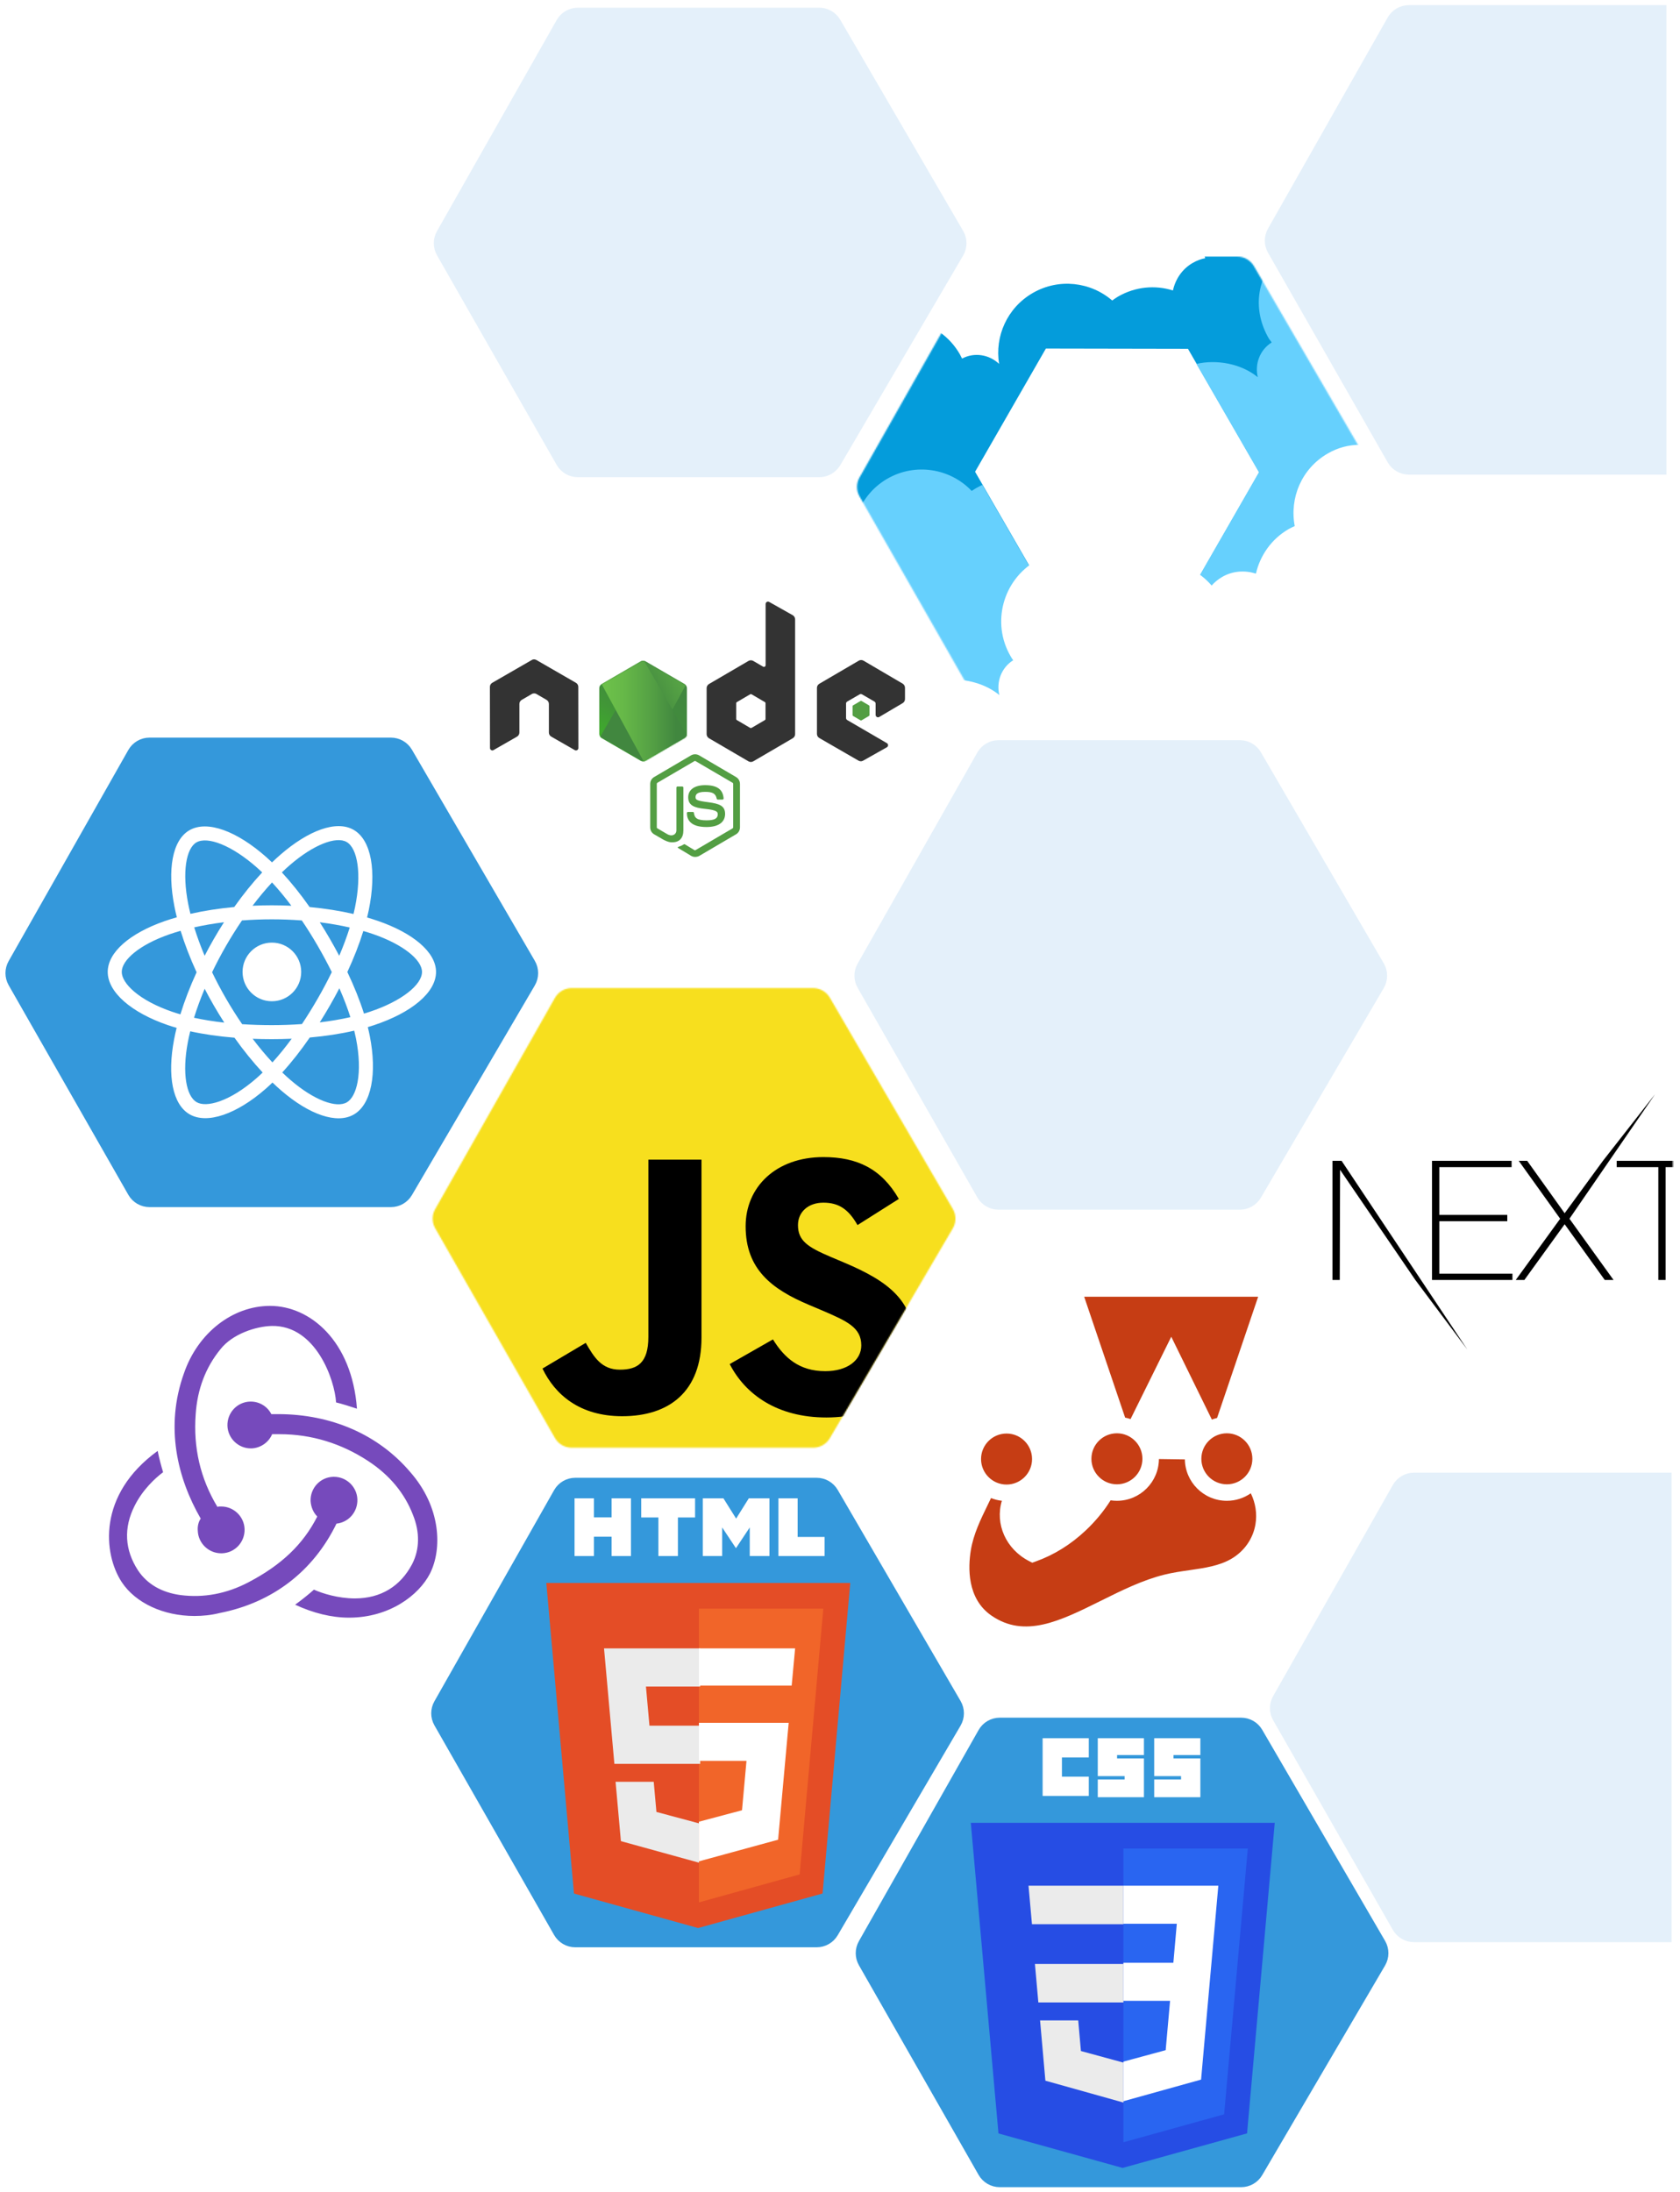 <?xml version="1.0" encoding="UTF-8"?>
<svg width="1310px" height="1709px" viewBox="0 0 1310 1709" version="1.1" xmlns="http://www.w3.org/2000/svg" xmlns:xlink="http://www.w3.org/1999/xlink">
    <!-- Generator: Sketch 51.1 (57501) - http://www.bohemiancoding.com/sketch -->
    <title>hexagons</title>
    <desc>Created with Sketch.</desc>
    <defs>
        <filter x="-0.4%" y="-0.5%" width="100.9%" height="101.3%" filterUnits="objectBoundingBox" id="filter-1">
            <feOffset dx="0" dy="2" in="SourceAlpha" result="shadowOffsetOuter1"></feOffset>
            <feGaussianBlur stdDeviation="2" in="shadowOffsetOuter1" result="shadowBlurOuter1"></feGaussianBlur>
            <feColorMatrix values="0 0 0 0 0   0 0 0 0 0   0 0 0 0 0  0 0 0 0.195 0" type="matrix" in="shadowBlurOuter1" result="shadowMatrixOuter1"></feColorMatrix>
            <feMerge>
                <feMergeNode in="shadowMatrixOuter1"></feMergeNode>
                <feMergeNode in="SourceGraphic"></feMergeNode>
            </feMerge>
        </filter>
        <path d="M110.765,0.26 L299.107,0.26 C304.447,0.26 309.384,3.099 312.07,7.714 L407.98,172.465 C410.703,177.144 410.695,182.927 407.957,187.597 L312.078,351.15 C309.385,355.742 304.461,358.564 299.137,358.564 L110.735,358.564 C105.35,358.564 100.379,355.677 97.709,351.001 L4.32,187.45 C1.696,182.854 1.687,177.216 4.298,172.613 L97.717,7.862 C100.381,3.164 105.364,0.26 110.765,0.26 Z" id="path-2"></path>
        <linearGradient x1="68.188%" y1="17.487%" x2="27.823%" y2="89.755%" id="linearGradient-4">
            <stop stop-color="#41873F" offset="0%"></stop>
            <stop stop-color="#418B3D" offset="32.88%"></stop>
            <stop stop-color="#419637" offset="63.52%"></stop>
            <stop stop-color="#3FA92D" offset="93.19%"></stop>
            <stop stop-color="#3FAE2A" offset="100%"></stop>
        </linearGradient>
        <path d="M36.321,0.537 C35.161,-0.121 33.784,-0.121 32.624,0.537 L2.102,18.286 C0.942,18.944 0.29,20.185 0.29,21.5 L0.29,57.073 C0.29,58.387 1.015,59.629 2.102,60.287 L32.624,78.036 C33.784,78.694 35.161,78.694 36.321,78.036 L66.843,60.287 C68.003,59.629 68.655,58.387 68.655,57.073 L68.655,21.5 C68.655,20.185 67.93,18.944 66.843,18.286 L36.321,0.537 Z" id="path-5"></path>
        <linearGradient x1="43.277%" y1="55.169%" x2="159.245%" y2="-18.306%" id="linearGradient-7">
            <stop stop-color="#41873F" offset="13.76%"></stop>
            <stop stop-color="#54A044" offset="40.32%"></stop>
            <stop stop-color="#66B848" offset="71.36%"></stop>
            <stop stop-color="#6CC04A" offset="90.81%"></stop>
        </linearGradient>
        <path d="M36.321,0.537 C35.161,-0.121 33.784,-0.121 32.624,0.537 L2.102,18.286 C0.942,18.944 0.29,20.185 0.29,21.5 L0.29,57.073 C0.29,58.387 1.015,59.629 2.102,60.287 L32.624,78.036 C33.784,78.694 35.161,78.694 36.321,78.036 L66.843,60.287 C68.003,59.629 68.655,58.387 68.655,57.073 L68.655,21.5 C68.655,20.185 67.93,18.944 66.843,18.286 L36.321,0.537 Z" id="path-8"></path>
        <linearGradient x1="-4413.77%" y1="13.43%" x2="5327.93%" y2="13.43%" id="linearGradient-10">
            <stop stop-color="#6CC04A" offset="9.192%"></stop>
            <stop stop-color="#66B848" offset="28.64%"></stop>
            <stop stop-color="#54A044" offset="59.68%"></stop>
            <stop stop-color="#41873F" offset="86.24%"></stop>
        </linearGradient>
        <linearGradient x1="-4.389%" y1="49.997%" x2="101.499%" y2="49.997%" id="linearGradient-11">
            <stop stop-color="#6CC04A" offset="9.192%"></stop>
            <stop stop-color="#66B848" offset="28.64%"></stop>
            <stop stop-color="#54A044" offset="59.68%"></stop>
            <stop stop-color="#41873F" offset="86.24%"></stop>
        </linearGradient>
        <linearGradient x1="-9713.77%" y1="36.21%" x2="27.93%" y2="36.21%" id="linearGradient-12">
            <stop stop-color="#6CC04A" offset="9.192%"></stop>
            <stop stop-color="#66B848" offset="28.64%"></stop>
            <stop stop-color="#54A044" offset="59.68%"></stop>
            <stop stop-color="#41873F" offset="86.24%"></stop>
        </linearGradient>
        <linearGradient x1="-103.861%" y1="50.275%" x2="100.797%" y2="50.275%" id="linearGradient-13">
            <stop stop-color="#6CC04A" offset="9.192%"></stop>
            <stop stop-color="#66B848" offset="28.64%"></stop>
            <stop stop-color="#54A044" offset="59.68%"></stop>
            <stop stop-color="#41873F" offset="86.24%"></stop>
        </linearGradient>
        <linearGradient x1="130.613%" y1="-211.069%" x2="4.393%" y2="201.605%" id="linearGradient-14">
            <stop stop-color="#41873F" offset="0%"></stop>
            <stop stop-color="#418B3D" offset="32.88%"></stop>
            <stop stop-color="#419637" offset="63.52%"></stop>
            <stop stop-color="#3FA92D" offset="93.19%"></stop>
            <stop stop-color="#3FAE2A" offset="100%"></stop>
        </linearGradient>
        <path d="M110.603,0 L298.795,3.55271368e-15 C304.135,2.57186839e-15 309.072,2.838 311.758,7.453 L407.59,172.052 C410.315,176.731 410.306,182.515 407.567,187.186 L311.766,350.587 C309.073,355.179 304.149,358 298.826,358 L110.572,358 C105.188,358 100.217,355.114 97.547,350.439 L4.233,187.038 C1.609,182.442 1.6,176.804 4.211,172.2 L97.555,7.601 C100.219,2.903 105.202,1.46703418e-14 110.603,8.8817842e-15 Z" id="path-15"></path>
        <path d="M108.603,1.70084774e-15 L305.419,0 L305.419,358 L108.572,358 C103.188,358 98.217,355.114 95.547,350.439 L2.233,187.038 C-0.391,182.442 -0.4,176.804 2.211,172.2 L95.555,7.601 C98.219,2.903 103.202,9.92037632e-16 108.603,0 Z" id="path-17"></path>
    </defs>
    <g id="Page-1" stroke="none" stroke-width="1" fill="none" fill-rule="evenodd">
        <g id="Desktop" transform="translate(-800, -236)">
            <g id="hexagons" filter="url(#filter-1)" transform="translate(480, 242)">
                <g id="JavaScript" transform="translate(606, 697)">
                    <g id="Shape-+-Shape-+-Shape-Mask" transform="translate(49, 65)">
                        <mask id="mask-3" fill="white">
                            <use xlink:href="#path-2"></use>
                        </mask>
                        <g id="Mask"></g>
                        <polygon id="Shape" fill="#F7DF1E" fill-rule="nonzero" mask="url(#mask-3)" points="-28 -65 412 -65 412 369 -28 369"></polygon>
                        <path d="M88.001,296.848 L121.74,276.82 C128.248,288.14 134.169,297.717 148.372,297.717 C161.986,297.717 170.569,292.494 170.569,272.176 L170.569,134 L212,134 L212,272.75 C212,314.841 186.846,334 150.148,334 C117.005,334 97.766,317.163 88,296.844" id="Shape" fill="#000000" fill-rule="nonzero" mask="url(#mask-3)"></path>
                        <path d="M234,293.352 L267.706,274.129 C276.579,288.402 288.111,298.886 308.513,298.886 C325.665,298.886 336.603,290.439 336.603,278.789 C336.603,264.809 325.367,259.857 306.442,251.705 L296.096,247.333 C266.229,234.812 246.417,219.085 246.417,185.882 C246.417,155.301 270.072,132 307.035,132 C333.352,132 352.276,141.03 365.876,164.621 L333.646,185.007 C326.549,172.485 318.863,167.534 307.036,167.534 C294.912,167.534 287.224,175.106 287.224,185.007 C287.224,197.24 294.912,202.192 312.652,209.765 L323,214.134 C358.188,228.988 378,244.131 378,278.206 C378,314.906 348.727,335 309.401,335 C270.961,335 246.122,316.944 234.001,293.352" id="Shape" fill="#000000" fill-rule="nonzero" mask="url(#mask-3)"></path>
                    </g>
                    <g id="javascript"></g>
                </g>
                <g id="Node" transform="translate(658, 381)">
                    <path d="M110.603,0 L298.795,3.55271368e-15 C304.135,2.57186839e-15 309.072,2.838 311.758,7.453 L407.59,172.052 C410.315,176.731 410.306,182.515 407.567,187.186 L311.766,350.587 C309.073,355.179 304.149,358 298.826,358 L110.572,358 C105.188,358 100.217,355.114 97.547,350.439 L4.233,187.038 C1.609,182.442 1.6,176.804 4.211,172.2 L97.555,7.601 C100.219,2.903 105.202,1.46703418e-14 110.603,8.8817842e-15 Z" id="Mask" stroke="#FFFFFF" stroke-width="8" fill="#FFFFFF"></path>
                    <g id="nodejs" transform="translate(44, 80)">
                        <path d="M160,199 C158.913,199 157.899,198.706 156.957,198.192 L147.319,192.385 C145.87,191.577 146.594,191.283 147.029,191.136 C148.986,190.475 149.348,190.328 151.377,189.152 C151.594,189.005 151.884,189.078 152.101,189.225 L159.493,193.708 C159.783,193.855 160.145,193.855 160.362,193.708 L189.275,176.731 C189.565,176.584 189.71,176.29 189.71,175.922 L189.71,142.041 C189.71,141.673 189.565,141.379 189.275,141.232 L160.362,124.328 C160.072,124.181 159.71,124.181 159.493,124.328 L130.58,141.232 C130.29,141.379 130.145,141.747 130.145,142.041 L130.145,175.922 C130.145,176.216 130.29,176.584 130.58,176.731 L138.478,181.361 C142.754,183.566 145.435,180.994 145.435,178.421 L145.435,144.981 C145.435,144.54 145.797,144.099 146.304,144.099 L150,144.099 C150.435,144.099 150.87,144.466 150.87,144.981 L150.87,178.421 C150.87,184.227 147.754,187.608 142.319,187.608 C140.652,187.608 139.348,187.608 135.652,185.771 L128.043,181.361 C126.159,180.259 125,178.201 125,175.996 L125,142.114 C125,139.91 126.159,137.852 128.043,136.749 L156.957,119.772 C158.768,118.743 161.232,118.743 163.043,119.772 L191.957,136.749 C193.841,137.852 195,139.91 195,142.114 L195,175.996 C195,178.201 193.841,180.259 191.957,181.361 L163.043,198.339 C162.101,198.78 161.014,199 160,199 Z M168.913,175.702 C156.232,175.702 153.623,169.822 153.623,164.825 C153.623,164.384 153.986,163.943 154.493,163.943 L158.261,163.943 C158.696,163.943 159.058,164.237 159.058,164.678 C159.638,168.573 161.304,170.484 168.986,170.484 C175.072,170.484 177.681,169.087 177.681,165.78 C177.681,163.869 176.957,162.473 167.464,161.517 C159.565,160.709 154.638,158.945 154.638,152.551 C154.638,146.598 159.565,143.07 167.826,143.07 C177.101,143.07 181.667,146.304 182.246,153.359 C182.246,153.58 182.174,153.8 182.029,154.021 C181.884,154.168 181.667,154.315 181.449,154.315 L177.681,154.315 C177.319,154.315 176.957,154.021 176.884,153.653 C176.014,149.611 173.768,148.288 167.826,148.288 C161.159,148.288 160.362,150.64 160.362,152.404 C160.362,154.535 161.304,155.197 170.29,156.373 C179.203,157.548 183.406,159.239 183.406,165.559 C183.333,172.027 178.116,175.702 168.913,175.702 Z" id="Shape" fill="#539E43" fill-rule="nonzero"></path>
                        <path d="M68.927,66.444 C68.927,65.135 68.202,63.899 67.041,63.245 L36.278,45.509 C35.77,45.218 35.189,45.073 34.609,45 L34.319,45 C33.738,45 33.158,45.218 32.65,45.509 L1.886,63.245 C0.726,63.899 0,65.135 0,66.444 L0.073,114.128 C0.073,114.782 0.435,115.437 1.016,115.727 C1.596,116.091 2.322,116.091 2.83,115.727 L21.114,105.26 C22.274,104.606 23,103.37 23,102.062 L23,79.746 C23,78.437 23.726,77.202 24.886,76.547 L32.65,72.041 C33.23,71.677 33.883,71.532 34.536,71.532 C35.189,71.532 35.842,71.677 36.35,72.041 L44.114,76.547 C45.274,77.202 46,78.437 46,79.746 L46,102.062 C46,103.37 46.726,104.606 47.886,105.26 L66.17,115.727 C66.751,116.091 67.476,116.091 68.057,115.727 C68.637,115.437 69,114.782 69,114.128 L68.927,66.444 Z" id="Shape" fill="#333333" fill-rule="nonzero"></path>
                        <path d="M217.757,0.22 C217.177,-0.073 216.451,-0.073 215.943,0.22 C215.363,0.587 215,1.174 215,1.834 L215,49.523 C215,49.963 214.782,50.404 214.347,50.697 C213.912,50.917 213.476,50.917 213.041,50.697 L205.35,46.222 C204.189,45.561 202.811,45.561 201.65,46.222 L170.886,64.197 C169.726,64.857 169,66.104 169,67.425 L169,103.302 C169,104.622 169.726,105.869 170.886,106.53 L201.65,124.505 C202.811,125.165 204.189,125.165 205.35,124.505 L236.114,106.53 C237.274,105.869 238,104.622 238,103.302 L238,13.866 C238,12.472 237.274,11.225 236.114,10.565 L217.757,0.22 Z M214.927,91.489 C214.927,91.856 214.782,92.15 214.492,92.296 L203.972,98.459 C203.681,98.606 203.319,98.606 203.028,98.459 L192.508,92.296 C192.218,92.15 192.073,91.783 192.073,91.489 L192.073,79.164 C192.073,78.797 192.218,78.503 192.508,78.357 L203.028,72.194 C203.319,72.047 203.681,72.047 203.972,72.194 L214.492,78.357 C214.782,78.503 214.927,78.87 214.927,79.164 L214.927,91.489 Z" id="Shape" fill="#333333" fill-rule="nonzero"></path>
                        <g id="Group" transform="translate(255, 45)" fill-rule="nonzero">
                            <path d="M66.868,34.122 C68.028,33.462 68.68,32.214 68.68,30.894 L68.68,22.161 C68.68,20.84 67.955,19.593 66.868,18.932 L36.346,1.027 C35.186,0.367 33.809,0.367 32.649,1.027 L1.91,19.006 C0.75,19.666 0.025,20.914 0.025,22.235 L0.025,58.118 C0.025,59.439 0.75,60.686 1.91,61.347 L32.432,78.958 C33.592,79.619 34.969,79.619 36.056,78.958 L54.543,68.538 C55.123,68.245 55.486,67.584 55.486,66.924 C55.486,66.263 55.123,65.603 54.543,65.309 L23.659,47.331 C23.079,46.964 22.717,46.377 22.717,45.717 L22.717,34.489 C22.717,33.829 23.079,33.168 23.659,32.875 L33.302,27.298 C33.882,26.931 34.606,26.931 35.186,27.298 L44.829,32.875 C45.409,33.242 45.771,33.829 45.771,34.489 L45.771,43.295 C45.771,43.955 46.134,44.616 46.714,44.909 C47.294,45.276 48.019,45.276 48.598,44.909 L66.868,34.122 Z" id="Shape" fill="#333333"></path>
                            <path d="M34.027,32.435 C34.244,32.288 34.534,32.288 34.751,32.435 L40.624,35.883 C40.841,36.03 40.986,36.25 40.986,36.544 L40.986,43.442 C40.986,43.735 40.841,43.955 40.624,44.102 L34.751,47.551 C34.534,47.698 34.244,47.698 34.027,47.551 L28.154,44.102 C27.937,43.955 27.792,43.735 27.792,43.442 L27.792,36.544 C27.792,36.25 27.937,36.03 28.154,35.883 L34.027,32.435 Z" id="Shape" fill="#539E43"></path>
                        </g>
                        <g id="Group" transform="translate(85, 46)">
                            <g id="path-2-link" fill="url(#linearGradient-4)" fill-rule="nonzero">
                                <path d="M36.321,0.537 C35.161,-0.121 33.784,-0.121 32.624,0.537 L2.102,18.286 C0.942,18.944 0.29,20.185 0.29,21.5 L0.29,57.073 C0.29,58.387 1.015,59.629 2.102,60.287 L32.624,78.036 C33.784,78.694 35.161,78.694 36.321,78.036 L66.843,60.287 C68.003,59.629 68.655,58.387 68.655,57.073 L68.655,21.5 C68.655,20.185 67.93,18.944 66.843,18.286 L36.321,0.537 Z" id="path-2"></path>
                            </g>
                            <g id="Clipped">
                                <mask id="mask-6" fill="white">
                                    <use xlink:href="#path-5"></use>
                                </mask>
                                <g id="path-2"></g>
                                <g id="Group" mask="url(#mask-6)">
                                    <path d="M32.551,0.537 L1.957,18.286 C0.797,18.944 0,20.185 0,21.5 L0,57.073 C0,57.949 0.362,58.753 0.942,59.41 L35.306,0.098 C34.436,-0.048 33.421,0.025 32.551,0.537 Z" id="Shape"></path>
                                    <path d="M35.524,78.401 C35.814,78.328 36.104,78.182 36.394,78.036 L66.988,60.287 C68.148,59.629 68.873,58.387 68.873,57.073 L68.873,21.5 C68.873,20.551 68.438,19.601 67.785,18.944 L35.524,78.401 Z" id="Shape"></path>
                                    <path d="M66.915,18.286 L36.249,0.537 C35.959,0.391 35.596,0.245 35.306,0.171 L0.942,59.483 C1.232,59.848 1.595,60.14 1.957,60.36 L32.624,78.109 C33.494,78.621 34.509,78.767 35.451,78.474 L67.713,19.017 C67.495,18.725 67.205,18.505 66.915,18.286 Z" id="Shape" fill="url(#linearGradient-7)" fill-rule="nonzero"></path>
                                </g>
                            </g>
                            <g id="Clipped">
                                <mask id="mask-9" fill="white">
                                    <use xlink:href="#path-8"></use>
                                </mask>
                                <g id="path-2"></g>
                                <g id="Group" mask="url(#mask-9)">
                                    <g transform="translate(0, -6.476)" id="Shape">
                                        <path d="M68.873,63.548 L68.873,27.976 C68.873,26.661 68.075,25.419 66.915,24.762 L36.249,7.012 C35.886,6.793 35.524,6.647 35.089,6.574 L68.655,64.352 C68.8,64.132 68.873,63.84 68.873,63.548 Z" fill="none"></path>
                                        <path d="M1.957,24.762 C0.797,25.419 0,26.661 0,27.976 L0,63.548 C0,64.863 0.87,66.105 1.957,66.762 L32.624,84.512 C33.349,84.95 34.146,85.096 35.016,84.95 L2.175,24.689 L1.957,24.762 Z" fill="none"></path>
                                        <polygon fill="url(#linearGradient-10)" fill-rule="evenodd" points="31.609 0.511 31.174 0.73 31.754 0.73"></polygon>
                                        <path d="M66.988,66.762 C67.858,66.251 68.51,65.374 68.8,64.425 L35.161,6.574 C34.291,6.428 33.349,6.501 32.551,7.012 L2.102,24.689 L34.944,85.023 C35.379,84.95 35.886,84.804 36.321,84.585 L66.988,66.762 Z" fill="url(#linearGradient-11)" fill-rule="evenodd"></path>
                                        <polygon fill="url(#linearGradient-12)" fill-rule="evenodd" points="69.815 66.178 69.598 65.812 69.598 66.324"></polygon>
                                        <path d="M66.988,66.762 L36.394,84.512 C35.959,84.731 35.524,84.877 35.016,84.95 L35.596,86.046 L69.525,66.251 L69.525,65.812 L68.655,64.352 C68.51,65.374 67.858,66.251 66.988,66.762 Z" fill="url(#linearGradient-13)" fill-rule="evenodd"></path>
                                        <path d="M66.988,66.762 L36.394,84.512 C35.959,84.731 35.524,84.877 35.016,84.95 L35.596,86.046 L69.525,66.251 L69.525,65.812 L68.655,64.352 C68.51,65.374 67.858,66.251 66.988,66.762 Z" fill="url(#linearGradient-14)" fill-rule="evenodd"></path>
                                    </g>
                                </g>
                            </g>
                        </g>
                    </g>
                </g>
                <g id="React" transform="translate(326, 571)">
                    <path d="M110.603,0 L298.795,3.55271368e-15 C304.135,2.57186839e-15 309.072,2.838 311.758,7.453 L407.59,172.052 C410.315,176.731 410.306,182.515 407.567,187.186 L311.766,350.587 C309.073,355.179 304.149,358 298.826,358 L110.572,358 C105.188,358 100.217,355.114 97.547,350.439 L4.233,187.038 C1.609,182.442 1.6,176.804 4.211,172.2 L97.555,7.601 C100.219,2.903 105.202,1.46703418e-14 110.603,8.8817842e-15 Z" id="Mask" stroke="#3498DB" stroke-width="8" fill="#3498DB"></path>
                    <g id="react" transform="translate(78, 65)" fill="#FFFFFF" fill-rule="nonzero">
                        <path d="M210.483,73.824 C207.828,72.91 205.076,72.045 202.242,71.227 C202.708,69.326 203.136,67.45 203.516,65.606 C209.754,35.325 205.675,10.93 191.747,2.898 C178.392,-4.803 156.551,3.227 134.493,22.424 C132.372,24.27 130.245,26.224 128.118,28.272 C126.702,26.917 125.287,25.608 123.877,24.355 C100.759,3.829 77.587,-4.822 63.673,3.233 C50.33,10.957 46.379,33.89 51.995,62.588 C52.537,65.36 53.171,68.191 53.887,71.069 C50.608,72 47.442,72.992 44.413,74.048 C17.309,83.497 0,98.307 0,113.668 C0,129.533 18.582,145.446 46.812,155.095 C49.039,155.857 51.351,156.577 53.733,157.26 C52.96,160.373 52.288,163.423 51.723,166.398 C46.369,194.598 50.55,216.989 63.857,224.664 C77.601,232.59 100.669,224.443 123.13,204.809 C124.906,203.257 126.687,201.611 128.472,199.886 C130.786,202.114 133.095,204.222 135.393,206.2 C157.15,224.922 178.638,232.482 191.932,224.786 C205.663,216.837 210.126,192.783 204.332,163.518 C203.89,161.283 203.375,159 202.797,156.676 C204.417,156.197 206.007,155.702 207.557,155.188 C236.905,145.465 256,129.745 256,113.668 C256,98.251 238.132,83.342 210.483,73.824 Z M204.118,144.808 C202.718,145.271 201.282,145.719 199.818,146.153 C196.578,135.896 192.206,124.99 186.855,113.721 C191.961,102.721 196.165,91.954 199.314,81.764 C201.933,82.522 204.474,83.321 206.924,84.164 C230.613,92.32 245.064,104.377 245.064,113.668 C245.064,123.564 229.458,136.411 204.118,144.808 Z M193.604,165.642 C196.166,178.583 196.531,190.283 194.835,199.429 C193.31,207.648 190.244,213.127 186.452,215.322 C178.385,219.991 161.132,213.921 142.525,197.91 C140.392,196.074 138.244,194.115 136.088,192.04 C143.302,184.151 150.511,174.98 157.547,164.794 C169.923,163.696 181.615,161.9 192.218,159.449 C192.74,161.556 193.204,163.622 193.604,165.642 Z M87.276,214.515 C79.394,217.298 73.116,217.378 69.321,215.19 C61.246,210.533 57.889,192.554 62.468,168.438 C62.993,165.676 63.617,162.839 64.337,159.939 C74.823,162.258 86.43,163.927 98.835,164.933 C105.919,174.9 113.336,184.061 120.811,192.083 C119.178,193.659 117.551,195.16 115.934,196.575 C106.001,205.257 96.048,211.417 87.276,214.515 Z M50.349,144.747 C37.866,140.48 27.557,134.935 20.491,128.884 C14.141,123.447 10.936,118.048 10.936,113.668 C10.936,104.346 24.833,92.456 48.012,84.375 C50.825,83.394 53.769,82.47 56.824,81.602 C60.028,92.022 64.23,102.917 69.301,113.934 C64.164,125.115 59.902,136.183 56.667,146.726 C54.489,146.099 52.379,145.44 50.349,144.747 Z M62.727,60.488 C57.916,35.9 61.111,17.353 69.152,12.698 C77.716,7.74 96.654,14.809 116.615,32.533 C117.891,33.666 119.172,34.851 120.456,36.078 C113.018,44.065 105.669,53.157 98.648,63.066 C86.608,64.182 75.083,65.974 64.487,68.375 C63.821,65.695 63.231,63.062 62.727,60.488 Z M173.154,87.755 C170.621,83.38 168.02,79.108 165.369,74.952 C173.537,75.985 181.363,77.356 188.712,79.033 C186.506,86.104 183.756,93.497 180.519,101.077 C178.196,96.668 175.74,92.223 173.154,87.755 Z M128.122,43.894 C133.166,49.359 138.218,55.46 143.187,62.08 C138.18,61.844 133.111,61.721 128,61.721 C122.937,61.721 117.906,61.841 112.93,62.074 C117.904,55.515 122.999,49.422 128.122,43.894 Z M82.802,87.831 C80.272,92.218 77.861,96.639 75.575,101.069 C72.391,93.516 69.666,86.089 67.441,78.917 C74.745,77.283 82.534,75.946 90.65,74.933 C87.961,79.127 85.339,83.43 82.802,87.83 L82.802,87.831 Z M90.883,153.183 C82.498,152.247 74.592,150.98 67.29,149.39 C69.551,142.091 72.335,134.505 75.588,126.79 C77.879,131.216 80.299,135.638 82.845,140.036 L82.846,140.036 C85.439,144.515 88.126,148.904 90.883,153.183 Z M128.425,184.213 C123.241,178.621 118.071,172.434 113.022,165.78 C117.924,165.972 122.921,166.071 128,166.071 C133.218,166.071 138.376,165.953 143.453,165.727 C138.468,172.501 133.435,178.697 128.425,184.213 Z M180.623,126.396 C184.045,134.195 186.929,141.741 189.219,148.916 C181.797,150.61 173.783,151.974 165.339,152.987 C167.997,148.776 170.62,144.43 173.198,139.961 C175.805,135.438 178.282,130.909 180.623,126.396 Z M163.725,134.497 C159.723,141.436 155.614,148.059 151.444,154.312 C143.847,154.855 135.999,155.135 128,155.135 C120.033,155.135 112.284,154.887 104.822,154.403 C100.483,148.068 96.285,141.425 92.309,134.557 L92.31,134.557 C88.344,127.707 84.694,120.799 81.387,113.93 C84.693,107.046 88.334,100.13 92.277,93.293 L92.276,93.294 C96.229,86.439 100.39,79.828 104.689,73.533 C112.302,72.957 120.11,72.657 128,72.657 L128,72.657 C135.926,72.657 143.743,72.96 151.354,73.54 C155.587,79.789 159.72,86.378 163.689,93.235 C167.703,100.169 171.39,107.038 174.725,113.775 C171.4,120.628 167.721,127.567 163.725,134.497 Z M186.285,12.373 C194.857,17.317 198.191,37.254 192.805,63.399 C192.461,65.067 192.075,66.766 191.654,68.488 C181.033,66.037 169.5,64.214 157.425,63.081 C150.391,53.064 143.102,43.957 135.785,36.073 C137.752,34.181 139.716,32.376 141.673,30.673 C160.572,14.226 178.237,7.732 186.285,12.373 Z M128,90.808 C140.625,90.808 150.86,101.043 150.86,113.668 C150.86,126.293 140.625,136.528 128,136.528 C115.375,136.528 105.14,126.293 105.14,113.668 C105.14,101.043 115.375,90.808 128,90.808 Z" id="Shape"></path>
                    </g>
                </g>
                <g id="Redux" transform="translate(327, 953)">
                    <path d="M110.603,0 L298.795,3.55271368e-15 C304.135,2.57186839e-15 309.072,2.838 311.758,7.453 L407.59,172.052 C410.315,176.731 410.306,182.515 407.567,187.186 L311.766,350.587 C309.073,355.179 304.149,358 298.826,358 L110.572,358 C105.188,358 100.217,355.114 97.547,350.439 L4.233,187.038 C1.609,182.442 1.6,176.804 4.211,172.2 L97.555,7.601 C100.219,2.903 105.202,1.46703418e-14 110.603,8.8817842e-15 Z" id="Mask" stroke="#FFFFFF" stroke-width="8" fill="#FFFFFF"></path>
                    <g id="redux" transform="translate(78, 57)" fill="#764ABC" fill-rule="nonzero">
                        <path d="M177.381,169.733 C186.828,168.755 193.995,160.611 193.669,150.837 C193.344,141.064 185.199,133.245 175.426,133.245 L174.775,133.245 C164.676,133.571 156.857,142.041 157.183,152.14 C157.509,157.027 159.464,161.262 162.395,164.194 C151.319,186.022 134.379,201.985 108.969,215.342 C91.703,224.464 73.786,227.722 55.868,225.442 C41.209,223.487 29.807,216.971 22.64,206.22 C12.215,190.257 11.238,172.991 20.034,155.724 C26.223,143.344 35.996,134.222 42.186,129.661 C40.883,125.426 38.928,118.259 37.951,113.047 C-9.286,147.254 -4.399,193.515 9.935,215.342 C20.685,231.631 42.512,241.731 66.619,241.731 C73.134,241.731 79.65,241.079 86.165,239.45 C127.864,231.306 159.464,206.546 177.381,169.733 Z M234.717,129.336 C209.958,100.341 173.472,84.378 131.773,84.378 L126.561,84.378 C123.629,78.514 117.439,74.604 110.598,74.604 L109.946,74.604 C99.848,74.93 92.029,83.4 92.355,93.5 C92.681,103.273 100.825,111.092 110.598,111.092 L111.249,111.092 C118.416,110.766 124.606,106.205 127.212,100.015 L133.076,100.015 C157.835,100.015 181.29,107.182 202.465,121.191 C218.754,131.942 230.482,145.951 236.997,162.891 C242.535,176.574 242.209,189.931 236.345,201.334 C227.224,218.6 211.913,228.048 191.715,228.048 C178.684,228.048 166.305,224.138 159.789,221.206 C156.206,224.464 149.69,229.677 145.13,232.935 C159.138,239.45 173.472,243.034 187.154,243.034 C218.428,243.034 241.558,225.767 250.354,208.501 C259.801,189.605 259.149,157.027 234.717,129.336 Z M69.225,175.271 C69.551,185.045 77.695,192.863 87.468,192.863 L88.12,192.863 C98.219,192.538 106.037,184.067 105.711,173.968 C105.386,164.194 97.241,156.376 87.468,156.376 L86.817,156.376 C86.165,156.376 85.188,156.376 84.536,156.701 C71.18,134.548 65.642,110.44 67.596,84.378 C68.899,64.831 75.415,47.89 86.817,33.881 C96.264,21.827 114.507,15.963 126.886,15.638 C161.418,14.986 176.078,57.989 177.055,75.256 C181.29,76.233 188.457,78.514 193.344,80.143 C189.434,27.366 156.857,0 125.583,0 C96.264,0 69.225,21.176 58.475,52.451 C43.489,94.151 53.262,134.222 71.505,165.823 C69.877,168.104 68.899,171.687 69.225,175.271 Z" id="Shape"></path>
                    </g>
                </g>
                <g id="html5" transform="translate(658, 1148)">
                    <path d="M110.603,0 L298.795,3.55271368e-15 C304.135,2.57186839e-15 309.072,2.838 311.758,7.453 L407.59,172.052 C410.315,176.731 410.306,182.515 407.567,187.186 L311.766,350.587 C309.073,355.179 304.149,358 298.826,358 L110.572,358 C105.188,358 100.217,355.114 97.547,350.439 L4.233,187.038 C1.609,182.442 1.6,176.804 4.211,172.2 L97.555,7.601 C100.219,2.903 105.202,1.46703418e-14 110.603,8.8817842e-15 Z" id="Mask" stroke="#3498DB" stroke-width="8" fill="#3498DB"></path>
                    <g id="html-5" transform="translate(88, 12)" fill-rule="nonzero">
                        <polygon id="Shape" fill="#E44D26" points="237 66 215.409 308.072 118.355 335 21.568 308.11 0 66"></polygon>
                        <polygon id="Shape" fill="#F16529" points="119 315 197.525 293.204 216 86 119 86"></polygon>
                        <polygon id="Shape" fill="#EBEBEB" points="77.688 146.762 120 146.762 120 117 45 117 45.716 124.985 53.067 207 120 207 120 177.239 80.421 177.239"></polygon>
                        <polygon id="Shape" fill="#EBEBEB" points="83.752 221 54 221 58.152 267.25 118.864 284 119 283.962 119 253.316 118.87 253.35 85.862 244.492"></polygon>
                        <polygon id="Shape" fill="#FFFFFF" points="22 0 37.095 0 37.095 14.86 50.904 14.86 50.904 0 66 0 66 45 50.905 45 50.905 29.931 37.096 29.931 37.096 45 22.001 45 22.001 0"></polygon>
                        <polygon id="Shape" fill="#FFFFFF" points="87.391 14.923 74 14.923 74 0 116 0 116 14.923 102.603 14.923 102.603 45 87.392 45 87.392 14.923"></polygon>
                        <polygon id="Shape" fill="#FFFFFF" points="122 0 138.099 0 148.002 15.812 157.895 0 174 0 174 45 158.624 45 158.624 22.696 148.002 38.696 147.736 38.696 137.107 22.696 137.107 45 122 45"></polygon>
                        <polygon id="Shape" fill="#FFFFFF" points="181 0 195.963 0 195.963 30.126 217 30.126 217 45 181 45"></polygon>
                        <polygon id="Shape" fill="#FFFFFF" points="119 204.684 156.082 204.684 152.587 243.182 119 252.117 119 283 180.736 266.134 181.189 261.119 188.265 182.971 189 175 119 175"></polygon>
                        <polygon id="Shape" fill="#FFFFFF" points="119 145.929 119 146 191.319 146 191.92 139.482 193.284 124.78 194 117 119 117"></polygon>
                    </g>
                </g>
                <g id="CSS3" transform="translate(989, 1335)">
                    <path d="M110.603,0 L298.795,3.55271368e-15 C304.135,2.57186839e-15 309.072,2.838 311.758,7.453 L407.59,172.052 C410.315,176.731 410.306,182.515 407.567,187.186 L311.766,350.587 C309.073,355.179 304.149,358 298.826,358 L110.572,358 C105.188,358 100.217,355.114 97.547,350.439 L4.233,187.038 C1.609,182.442 1.6,176.804 4.211,172.2 L97.555,7.601 C100.219,2.903 105.202,1.46703418e-14 110.603,8.8817842e-15 Z" id="Mask" stroke="#3498DB" stroke-width="8" fill="#3498DB"></path>
                    <g id="css-3" transform="translate(88, 12)" fill-rule="nonzero">
                        <polygon id="Shape" fill="#264DE4" points="118.355 335 21.568 308.11 0 66 237 66 215.409 308.072"></polygon>
                        <polygon id="Shape" fill="#2965F1" points="197.525 293.204 216 86 119 86 119 315"></polygon>
                        <polygon id="Shape" fill="#EBEBEB" points="50 176 52.657 206 119 206 119 176"></polygon>
                        <polygon id="Shape" fill="#EBEBEB" points="45 115 47.683 145 119 145 119 115"></polygon>
                        <polygon id="Shape" fill="#EBEBEB" points="119 252.829 118.87 252.864 85.862 243.865 83.752 220 54 220 58.152 266.984 118.864 284 119 283.962"></polygon>
                        <polygon id="Shape" fill="#FFFFFF" points="56 0 92 0 92 15 71.055 15 71.055 30 92 30 92 45 56 45"></polygon>
                        <polygon id="Shape" fill="#FFFFFF" points="99 0 135 0 135 13.143 114.055 13.143 114.055 15.771 135 15.771 135 46 99 46 99 32.2 119.945 32.2 119.945 29.571 99 29.571"></polygon>
                        <polygon id="Shape" fill="#FFFFFF" points="143 0 179 0 179 13.143 158.055 13.143 158.055 15.771 179 15.771 179 46 143 46 143 32.2 163.945 32.2 163.945 29.571 143 29.571"></polygon>
                        <polygon id="Shape" fill="#FFFFFF" points="187.667 175.052 193 115 119 115 119 144.67 160.626 144.67 157.938 175.052 119 175.052 119 204.722 155.376 204.722 151.947 243.201 119 252.132 119 283 179.56 266.143 180.004 261.13 186.946 183.019"></polygon>
                    </g>
                </g>
                <g id="wolkenkit" transform="translate(986, 192)">
                    <mask id="mask-16" fill="white">
                        <use xlink:href="#path-15"></use>
                    </mask>
                    <use id="Mask" fill="#FFFFFF" xlink:href="#path-15"></use>
                    <g id="Unknown" mask="url(#mask-16)" fill-rule="nonzero">
                        <g transform="translate(217.509, 188.535) rotate(-30) translate(-217.509, -188.535) translate(23.509, -16.465)" id="Shape">
                            <path d="M349.148,44.871 C342.571,52.005 338.249,61.017 336.37,70.968 C333.175,69.841 329.605,69.278 326.034,69.278 C316.45,69.278 307.994,73.596 301.981,80.167 C292.209,69.466 278.116,62.895 262.519,62.895 C260.639,62.895 258.948,63.082 257.069,63.27 C249.74,42.243 229.821,27.223 206.332,27.223 C183.218,27.223 163.675,41.679 155.97,61.956 C152.964,51.818 143.944,44.308 133.044,43.932 C133.044,42.618 133.232,41.304 133.232,39.99 C133.232,24.031 126.28,9.763 115.38,0 L0,67.401 L0,294.572 L193.553,408.158 L387.107,294.572 L387.107,67.401 L349.148,44.871 Z M289.391,236.559 L193.553,292.131 L97.716,236.559 L97.716,125.414 L193.553,69.841 L289.391,125.414 L289.391,236.559 Z" fill="#049CDB"></path>
                            <path d="M348.02,149.821 C348.02,151.137 348.396,152.452 348.396,153.767 C337.497,154.143 328.477,161.658 325.47,171.804 C319.457,155.834 304.236,143.434 289.203,138.924 L289.203,236.435 L193.366,292.047 L97.528,236.435 L97.528,137.233 C97.528,137.046 93.77,136.858 91.891,136.858 C90.575,136.858 89.26,137.046 87.945,137.046 C82.307,113.56 61.073,95.9 35.704,95.9 C21.986,95.9 9.396,101.16 0,109.615 L0,294.49 L193.553,408.158 L387.107,294.49 L387.107,97.966 C362.678,104.354 348.02,125.021 348.02,149.821 Z" fill="#66D0FD"></path>
                            <path d="M387.107,295.4 L387.107,274.309 C375.832,259.997 361.55,250.582 342.947,250.582 C319.457,250.582 299.726,265.647 292.397,286.737 C290.518,286.549 288.827,286.361 287.136,286.361 C271.539,286.361 257.445,293.14 247.673,303.685 C241.66,297.094 233.204,292.763 223.62,292.763 C220.05,292.763 216.479,293.328 213.097,294.458 C208.399,269.413 186.601,250.393 160.104,250.393 C158.789,250.393 157.474,250.582 156.158,250.582 C150.521,226.855 129.286,209.342 103.918,209.342 C74.039,209.53 49.798,233.822 49.798,263.575 C49.798,264.893 49.798,266.212 49.986,267.53 C39.087,267.906 30.067,275.439 27.06,285.608 C22.174,272.614 11.275,262.069 0,256.043 L0,295.4 L193.553,409.328 L387.107,295.4 Z" fill="#FFFFFF"></path>
                        </g>
                    </g>
                </g>
                <path d="M1098.603,573 L1286.795,573 C1292.135,573 1297.072,575.838 1299.758,580.453 L1395.59,745.052 C1398.315,749.731 1398.306,755.515 1395.567,760.186 L1299.766,923.587 C1297.073,928.179 1292.149,931 1286.826,931 L1098.572,931 C1093.188,931 1088.217,928.114 1085.547,923.439 L992.233,760.038 C989.609,755.442 989.6,749.804 992.211,745.2 L1085.555,580.601 C1088.219,575.903 1093.202,573 1098.603,573 Z" id="Mask" stroke="#E4F0FA" stroke-width="8" fill="#E4F0FA"></path>
                <path d="M1422.603,1144 L1619.419,1144 L1619.419,1502 L1422.572,1502 C1417.188,1502 1412.217,1499.114 1409.547,1494.439 L1316.233,1331.038 C1313.609,1326.442 1313.6,1320.804 1316.211,1316.2 L1409.555,1151.601 C1412.219,1146.903 1417.202,1144 1422.603,1144 Z" id="Mask" stroke="#E4F0FA" stroke-width="8" fill="#E4F0FA"></path>
                <path d="M110.603,1145 L298.795,1145 C304.135,1145 309.072,1147.838 311.758,1152.453 L407.59,1317.052 C410.315,1321.731 410.306,1327.515 407.567,1332.186 L311.766,1495.587 C309.073,1500.179 304.149,1503 298.826,1503 L110.572,1503 C105.188,1503 100.217,1500.114 97.547,1495.439 L4.233,1332.038 C1.609,1327.442 1.6,1321.804 4.211,1317.2 L97.555,1152.601 C100.219,1147.903 105.202,1145 110.603,1145 Z" id="Mask" fill-opacity="0" fill="#E4F0FA"></path>
                <path d="M1418.603,1.70084774e-15 L1615.419,0 L1615.419,358 L1418.572,358 C1413.188,358 1408.217,355.114 1405.547,350.439 L1312.233,187.038 C1309.609,182.442 1309.6,176.804 1312.211,172.2 L1405.555,7.601 C1408.219,2.903 1413.202,9.92037632e-16 1418.603,0 Z" id="Mask" stroke="#E4F0FA" stroke-width="8" fill="#E4F0FA"></path>
                <path d="M770.603,2 L958.795,2 C964.135,2 969.072,4.838 971.758,9.453 L1067.59,174.052 C1070.315,178.731 1070.306,184.515 1067.567,189.186 L971.766,352.587 C969.073,357.179 964.149,360 958.826,360 L770.572,360 C765.188,360 760.217,357.114 757.547,352.439 L664.233,189.038 C661.609,184.442 661.6,178.804 664.211,174.2 L757.555,9.601 C760.219,4.903 765.202,2 770.603,2 Z" id="Mask" stroke="#E4F0FA" stroke-width="8" fill="#E4F0FA"></path>
                <path d="M1424.603,380 L1621.419,380 L1621.419,738 L1424.572,738 C1419.188,738 1414.217,735.114 1411.547,730.439 L1318.233,567.038 C1315.609,562.442 1315.6,556.804 1318.211,552.2 L1411.555,387.601 C1414.219,382.903 1419.202,380 1424.603,380 Z" id="Mask" stroke="#FFFFFF" stroke-width="8" fill="#FFFFFF"></path>
                <g id="Jest" transform="translate(985, 952)">
                    <path d="M110.603,0 L298.795,3.55271368e-15 C304.135,2.57186839e-15 309.072,2.838 311.758,7.453 L407.59,172.052 C410.315,176.731 410.306,182.515 407.567,187.186 L311.766,350.587 C309.073,355.179 304.149,358 298.826,358 L110.572,358 C105.188,358 100.217,355.114 97.547,350.439 L4.233,187.038 C1.609,182.442 1.6,176.804 4.211,172.2 L97.555,7.601 C100.219,2.903 105.202,1.46703418e-14 110.603,8.8817842e-15 Z" id="Mask" stroke="#FFFFFF" stroke-width="8" fill="#FFFFFF"></path>
                    <g id="jest" transform="translate(78, 38)" fill-rule="nonzero">
                        <path d="M239.973,139.203 C239.973,124.669 228.191,112.887 213.657,112.887 C212.722,112.887 211.8,112.937 210.891,113.032 L247.036,6.427 L93.432,6.427 L129.526,112.94 C128.997,112.908 128.465,112.887 127.927,112.887 C113.393,112.887 101.611,124.669 101.611,139.203 C101.611,150.951 109.31,160.897 119.937,164.281 C114.324,174.003 107.262,182.759 99.244,190.323 C88.341,200.609 75.863,208.408 62.368,213.214 C46.3,204.96 38.712,186.602 45.559,170.507 C46.332,168.69 47.121,166.847 47.876,165.013 C59.516,162.296 68.19,151.86 68.19,139.392 C68.19,124.858 56.408,113.076 41.874,113.076 C27.339,113.076 15.557,124.858 15.557,139.392 C15.557,148.305 19.992,156.176 26.77,160.937 C20.256,175.768 10.682,191.288 7.699,209.276 C4.124,230.835 7.688,253.719 26.333,266.642 C69.757,296.738 116.893,247.985 166.592,235.729 C184.603,231.287 204.374,232.003 220.243,222.812 C232.16,215.91 240.016,204.472 242.246,191.63 C244.448,178.944 241.237,166.313 233.853,156.071 C237.672,151.503 239.973,145.623 239.973,139.203 Z M154.241,139.296 C154.241,139.265 154.244,139.234 154.244,139.203 C154.244,129.659 149.162,121.301 141.558,116.688 L170.286,58.597 L199.064,117.304 C191.997,122.022 187.34,130.068 187.34,139.203 C187.34,139.395 187.351,139.584 187.355,139.775 L154.241,139.296 Z" id="Shape" fill="#C63D14"></path>
                        <path d="M246.399,139.203 C246.399,123.218 234.882,109.88 219.711,107.031 L256,0 L84.466,0 L120.81,107.248 C106.167,110.507 95.183,123.593 95.183,139.203 C95.183,150.926 101.378,161.223 110.663,167.009 C106.197,173.662 100.901,179.923 94.832,185.648 C85.208,194.728 74.485,201.614 62.925,206.144 C51.282,198.83 46.36,185.038 51.472,173.022 L51.872,172.082 C52.122,171.494 52.373,170.904 52.623,170.314 C65.411,165.855 74.616,153.682 74.616,139.392 C74.616,121.337 59.927,106.649 41.872,106.649 C23.817,106.649 9.129,121.337 9.129,139.392 C9.129,148.505 12.874,156.757 18.902,162.699 C17.809,165.029 16.66,167.397 15.479,169.823 C9.967,181.144 3.72,193.976 1.357,208.225 C-3.336,236.524 4.233,259.146 22.67,271.924 C33.858,279.678 45.219,282.728 56.652,282.727 C78.181,282.726 99.958,271.911 121.258,261.331 C136.599,253.712 152.461,245.833 168.13,241.969 C173.96,240.531 179.959,239.666 186.31,238.75 C198.904,236.933 211.928,235.055 223.464,228.374 C236.835,220.629 245.989,207.637 248.577,192.73 C250.799,179.933 248.124,167.117 241.602,156.247 C244.643,151.279 246.399,145.443 246.399,139.203 Z M233.545,139.203 C233.545,150.17 224.623,159.093 213.655,159.093 C202.689,159.093 193.766,150.17 193.766,139.203 C193.766,128.236 202.689,119.314 213.655,119.314 C224.623,119.314 233.545,128.236 233.545,139.203 Z M238.069,12.854 L206.024,107.367 C204.635,107.7 203.281,108.12 201.966,108.625 L170.31,44.047 L138.562,108.243 C137.19,107.77 135.778,107.381 134.33,107.093 L102.395,12.854 L238.069,12.854 Z M127.926,119.314 C138.893,119.314 147.815,128.236 147.815,139.203 C147.815,150.17 138.893,159.093 127.926,159.093 C116.96,159.093 108.037,150.17 108.037,139.203 C108.037,128.236 116.96,119.314 127.926,119.314 Z M41.872,119.503 C52.84,119.503 61.762,128.425 61.762,139.392 C61.762,150.359 52.84,159.282 41.872,159.282 C30.906,159.282 21.983,150.359 21.983,139.392 C21.983,128.425 30.906,119.503 41.872,119.503 Z M235.912,190.531 C233.977,201.679 227.091,211.418 217.021,217.25 C207.634,222.687 196.385,224.31 184.475,226.027 C178.095,226.947 171.497,227.899 165.052,229.489 C148.01,233.691 131.503,241.89 115.54,249.819 C83.595,265.686 56.006,279.388 29.993,261.359 C10.938,248.153 11.818,223.718 14.038,210.328 C16.095,197.923 21.657,186.498 27.036,175.449 C27.967,173.537 28.871,171.664 29.758,169.803 C32.426,170.87 35.263,171.597 38.22,171.927 C32.745,189.998 41.356,209.646 59.429,218.931 L61.902,220.202 L64.522,219.269 C78.81,214.181 91.975,206.015 103.653,194.998 C111.202,187.877 117.689,179.998 123.023,171.579 C124.623,171.82 126.26,171.947 127.926,171.947 C145.981,171.947 160.67,157.259 160.67,139.203 C160.67,129.493 156.417,120.761 149.681,114.759 L170.259,73.147 L191.046,115.552 C184.809,121.518 180.912,129.911 180.912,139.203 C180.912,157.259 195.6,171.947 213.655,171.947 C220.592,171.947 227.027,169.773 232.327,166.079 C236.007,173.612 237.378,182.088 235.912,190.531 Z" id="Shape" fill="#FFFFFF"></path>
                    </g>
                </g>
                <g id="nextjs" transform="translate(1319, 765)">
                    <mask id="mask-18" fill="white">
                        <use xlink:href="#path-17"></use>
                    </mask>
                    <use id="Mask" fill="#FFFFFF" xlink:href="#path-17"></use>
                    <g mask="url(#mask-18)" fill="#000000" fill-rule="nonzero" id="Shape">
                        <g transform="translate(40, 80)">
                            <path d="M77.63,51.902 L139.683,51.902 L139.683,56.847 L83.318,56.847 L83.318,94.064 L136.321,94.064 L136.321,99.008 L83.318,99.008 L83.318,139.869 L140.329,139.869 L140.329,144.814 L77.63,144.814 L77.63,51.902 Z M145.241,51.902 L151.834,51.902 L181.051,92.762 L210.914,51.902 L251.532,0 L184.8,97.057 L219.187,144.814 L212.336,144.814 L181.051,101.351 L149.637,144.814 L142.914,144.814 L177.56,97.057 L145.241,51.902 Z M221.643,56.847 L221.643,51.902 L292.357,51.902 L292.357,56.847 L259.78,56.847 L259.78,144.814 L254.092,144.814 L254.092,56.847 L221.643,56.847 Z M0,51.902 L7.11,51.902 L105.155,199 L64.638,144.814 L5.947,58.929 L5.688,144.814 L0,144.814 L0,51.902 Z M291.784,138.377 C290.622,138.377 289.751,137.474 289.751,136.307 C289.751,135.14 290.622,134.238 291.784,134.238 C292.96,134.238 293.818,135.14 293.818,136.307 C293.818,137.474 292.96,138.377 291.784,138.377 Z M297.374,132.932 L300.417,132.932 C300.459,134.585 301.662,135.696 303.433,135.696 C305.412,135.696 306.532,134.502 306.532,132.265 L306.532,118.099 L309.631,118.099 L309.631,132.279 C309.631,136.307 307.307,138.627 303.461,138.627 C299.85,138.627 297.374,136.377 297.374,132.932 Z M313.685,132.752 L316.756,132.752 C317.019,134.654 318.873,135.863 321.543,135.863 C324.033,135.863 325.859,134.571 325.859,132.793 C325.859,131.265 324.697,130.349 322.055,129.724 L319.482,129.099 C315.871,128.251 314.224,126.501 314.224,123.557 C314.224,119.987 317.13,117.612 321.488,117.612 C325.541,117.612 328.502,119.987 328.682,123.363 L325.666,123.363 C325.375,121.515 323.77,120.362 321.446,120.362 C318.997,120.362 317.365,121.543 317.365,123.349 C317.365,124.779 318.416,125.599 321.017,126.21 L323.217,126.751 C327.312,127.71 329,129.376 329,132.39 C329,136.224 326.039,138.627 321.308,138.627 C316.881,138.627 313.906,136.335 313.685,132.752 Z"></path>
                        </g>
                    </g>
                </g>
            </g>
        </g>
    </g>
</svg>